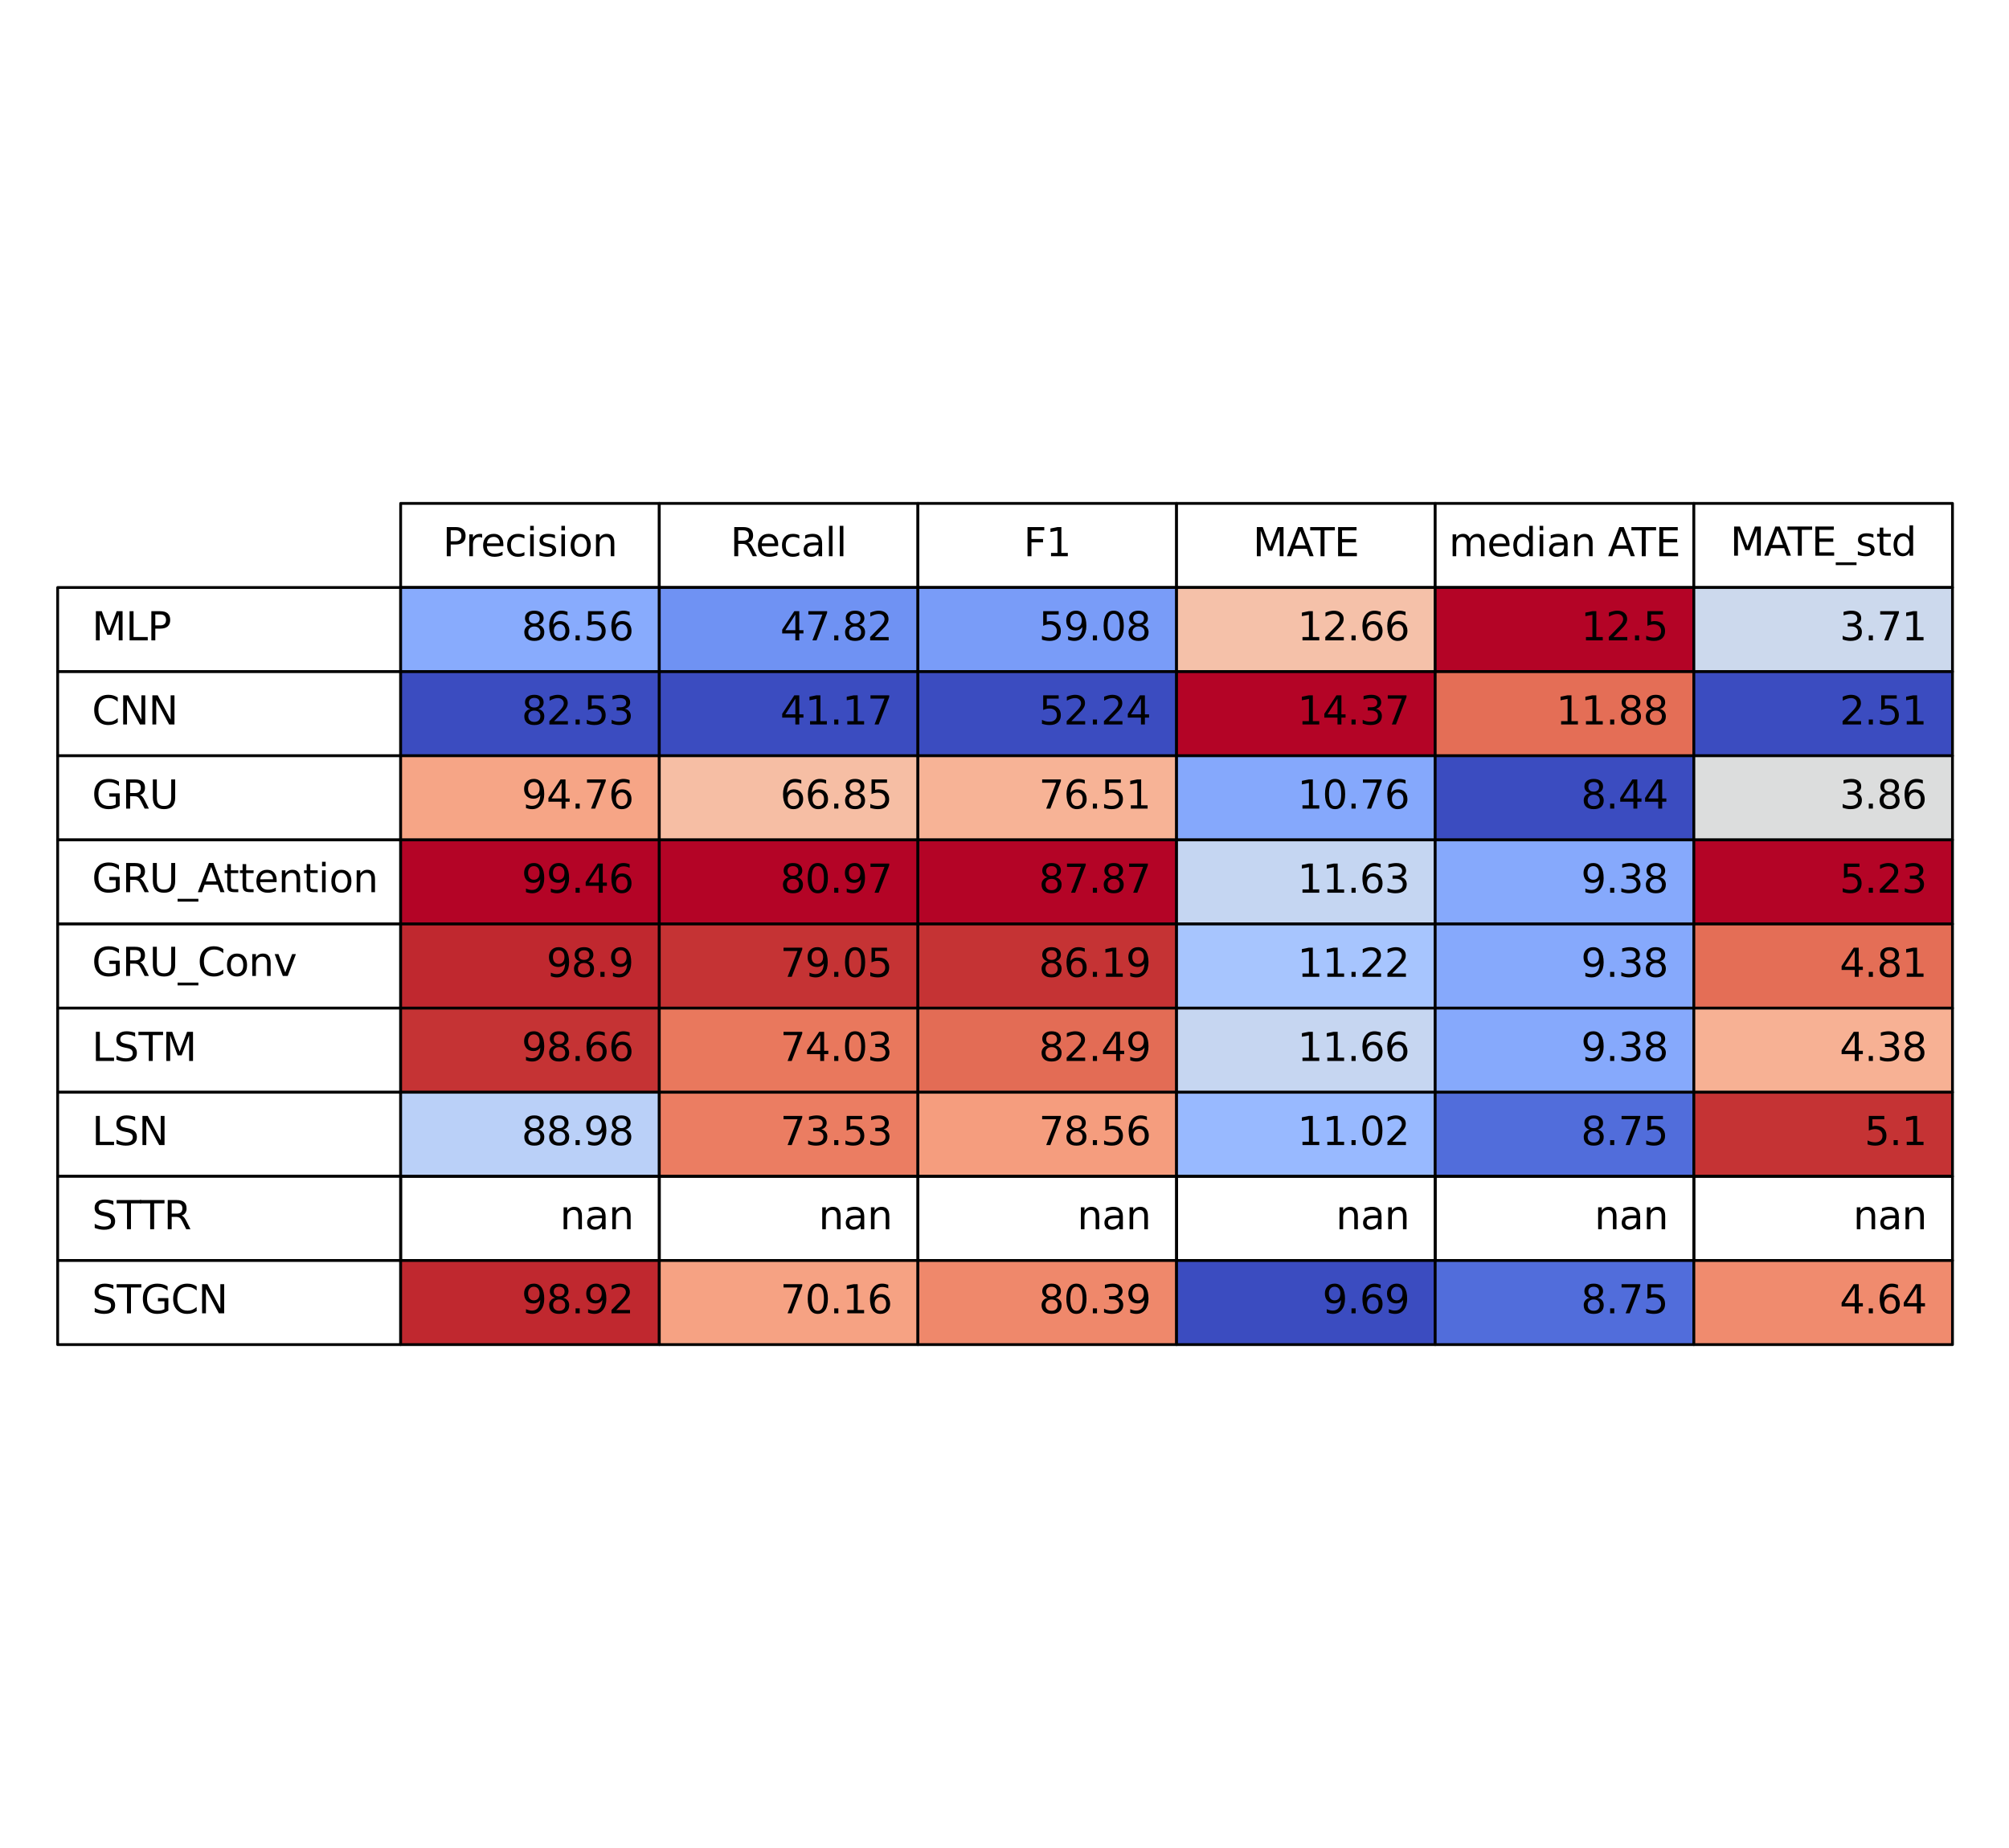 <?xml version="1.0" encoding="utf-8" standalone="no"?>
<!DOCTYPE svg PUBLIC "-//W3C//DTD SVG 1.1//EN"
  "http://www.w3.org/Graphics/SVG/1.1/DTD/svg11.dtd">
<svg xmlns:xlink="http://www.w3.org/1999/xlink" width="720pt" height="662.4pt" viewBox="0 0 720 662.4" xmlns="http://www.w3.org/2000/svg" version="1.1">
 <defs>
  <style type="text/css">*{stroke-linejoin: round; stroke-linecap: butt}</style>
 </defs>
 <g id="figure_1">
  <g id="patch_1">
   <path d="M 0 662.4 
L 720 662.4 
L 720 0 
L 0 0 
z
" style="fill: #ffffff"/>
  </g>
  <g id="axes_1">
   <g id="table_1">
    <g id="patch_2">
     <path d="M 143.59 210.59 
L 236.282 210.59 
L 236.282 180.438 
L 143.59 180.438 
z
" style="fill: #ffffff; stroke: #000000; stroke-linejoin: miter"/>
    </g>
    <g id="text_1">
     <!-- Precision -->
     <g transform="translate(158.706 199.377) scale(0.14 -0.14)">
      <defs>
       <path id="DejaVuSans-50" d="M 1259 4147 
L 1259 2394 
L 2053 2394 
Q 2494 2394 2734 2622 
Q 2975 2850 2975 3272 
Q 2975 3691 2734 3919 
Q 2494 4147 2053 4147 
L 1259 4147 
z
M 628 4666 
L 2053 4666 
Q 2838 4666 3239 4311 
Q 3641 3956 3641 3272 
Q 3641 2581 3239 2228 
Q 2838 1875 2053 1875 
L 1259 1875 
L 1259 0 
L 628 0 
L 628 4666 
z
" transform="scale(0.016)"/>
       <path id="DejaVuSans-72" d="M 2631 2963 
Q 2534 3019 2420 3045 
Q 2306 3072 2169 3072 
Q 1681 3072 1420 2755 
Q 1159 2438 1159 1844 
L 1159 0 
L 581 0 
L 581 3500 
L 1159 3500 
L 1159 2956 
Q 1341 3275 1631 3429 
Q 1922 3584 2338 3584 
Q 2397 3584 2469 3576 
Q 2541 3569 2628 3553 
L 2631 2963 
z
" transform="scale(0.016)"/>
       <path id="DejaVuSans-65" d="M 3597 1894 
L 3597 1613 
L 953 1613 
Q 991 1019 1311 708 
Q 1631 397 2203 397 
Q 2534 397 2845 478 
Q 3156 559 3463 722 
L 3463 178 
Q 3153 47 2828 -22 
Q 2503 -91 2169 -91 
Q 1331 -91 842 396 
Q 353 884 353 1716 
Q 353 2575 817 3079 
Q 1281 3584 2069 3584 
Q 2775 3584 3186 3129 
Q 3597 2675 3597 1894 
z
M 3022 2063 
Q 3016 2534 2758 2815 
Q 2500 3097 2075 3097 
Q 1594 3097 1305 2825 
Q 1016 2553 972 2059 
L 3022 2063 
z
" transform="scale(0.016)"/>
       <path id="DejaVuSans-63" d="M 3122 3366 
L 3122 2828 
Q 2878 2963 2633 3030 
Q 2388 3097 2138 3097 
Q 1578 3097 1268 2742 
Q 959 2388 959 1747 
Q 959 1106 1268 751 
Q 1578 397 2138 397 
Q 2388 397 2633 464 
Q 2878 531 3122 666 
L 3122 134 
Q 2881 22 2623 -34 
Q 2366 -91 2075 -91 
Q 1284 -91 818 406 
Q 353 903 353 1747 
Q 353 2603 823 3093 
Q 1294 3584 2113 3584 
Q 2378 3584 2631 3529 
Q 2884 3475 3122 3366 
z
" transform="scale(0.016)"/>
       <path id="DejaVuSans-69" d="M 603 3500 
L 1178 3500 
L 1178 0 
L 603 0 
L 603 3500 
z
M 603 4863 
L 1178 4863 
L 1178 4134 
L 603 4134 
L 603 4863 
z
" transform="scale(0.016)"/>
       <path id="DejaVuSans-73" d="M 2834 3397 
L 2834 2853 
Q 2591 2978 2328 3040 
Q 2066 3103 1784 3103 
Q 1356 3103 1142 2972 
Q 928 2841 928 2578 
Q 928 2378 1081 2264 
Q 1234 2150 1697 2047 
L 1894 2003 
Q 2506 1872 2764 1633 
Q 3022 1394 3022 966 
Q 3022 478 2636 193 
Q 2250 -91 1575 -91 
Q 1294 -91 989 -36 
Q 684 19 347 128 
L 347 722 
Q 666 556 975 473 
Q 1284 391 1588 391 
Q 1994 391 2212 530 
Q 2431 669 2431 922 
Q 2431 1156 2273 1281 
Q 2116 1406 1581 1522 
L 1381 1569 
Q 847 1681 609 1914 
Q 372 2147 372 2553 
Q 372 3047 722 3315 
Q 1072 3584 1716 3584 
Q 2034 3584 2315 3537 
Q 2597 3491 2834 3397 
z
" transform="scale(0.016)"/>
       <path id="DejaVuSans-6f" d="M 1959 3097 
Q 1497 3097 1228 2736 
Q 959 2375 959 1747 
Q 959 1119 1226 758 
Q 1494 397 1959 397 
Q 2419 397 2687 759 
Q 2956 1122 2956 1747 
Q 2956 2369 2687 2733 
Q 2419 3097 1959 3097 
z
M 1959 3584 
Q 2709 3584 3137 3096 
Q 3566 2609 3566 1747 
Q 3566 888 3137 398 
Q 2709 -91 1959 -91 
Q 1206 -91 779 398 
Q 353 888 353 1747 
Q 353 2609 779 3096 
Q 1206 3584 1959 3584 
z
" transform="scale(0.016)"/>
       <path id="DejaVuSans-6e" d="M 3513 2113 
L 3513 0 
L 2938 0 
L 2938 2094 
Q 2938 2591 2744 2837 
Q 2550 3084 2163 3084 
Q 1697 3084 1428 2787 
Q 1159 2491 1159 1978 
L 1159 0 
L 581 0 
L 581 3500 
L 1159 3500 
L 1159 2956 
Q 1366 3272 1645 3428 
Q 1925 3584 2291 3584 
Q 2894 3584 3203 3211 
Q 3513 2838 3513 2113 
z
" transform="scale(0.016)"/>
      </defs>
      <use xlink:href="#DejaVuSans-50"/>
      <use xlink:href="#DejaVuSans-72" transform="translate(58.553 0)"/>
      <use xlink:href="#DejaVuSans-65" transform="translate(97.416 0)"/>
      <use xlink:href="#DejaVuSans-63" transform="translate(158.939 0)"/>
      <use xlink:href="#DejaVuSans-69" transform="translate(213.92 0)"/>
      <use xlink:href="#DejaVuSans-73" transform="translate(241.703 0)"/>
      <use xlink:href="#DejaVuSans-69" transform="translate(293.803 0)"/>
      <use xlink:href="#DejaVuSans-6f" transform="translate(321.586 0)"/>
      <use xlink:href="#DejaVuSans-6e" transform="translate(382.768 0)"/>
     </g>
    </g>
    <g id="patch_3">
     <path d="M 236.282 210.59 
L 328.975 210.59 
L 328.975 180.438 
L 236.282 180.438 
z
" style="fill: #ffffff; stroke: #000000; stroke-linejoin: miter"/>
    </g>
    <g id="text_2">
     <!-- Recall -->
     <g transform="translate(261.745 199.377) scale(0.14 -0.14)">
      <defs>
       <path id="DejaVuSans-52" d="M 2841 2188 
Q 3044 2119 3236 1894 
Q 3428 1669 3622 1275 
L 4263 0 
L 3584 0 
L 2988 1197 
Q 2756 1666 2539 1819 
Q 2322 1972 1947 1972 
L 1259 1972 
L 1259 0 
L 628 0 
L 628 4666 
L 2053 4666 
Q 2853 4666 3247 4331 
Q 3641 3997 3641 3322 
Q 3641 2881 3436 2590 
Q 3231 2300 2841 2188 
z
M 1259 4147 
L 1259 2491 
L 2053 2491 
Q 2509 2491 2742 2702 
Q 2975 2913 2975 3322 
Q 2975 3731 2742 3939 
Q 2509 4147 2053 4147 
L 1259 4147 
z
" transform="scale(0.016)"/>
       <path id="DejaVuSans-61" d="M 2194 1759 
Q 1497 1759 1228 1600 
Q 959 1441 959 1056 
Q 959 750 1161 570 
Q 1363 391 1709 391 
Q 2188 391 2477 730 
Q 2766 1069 2766 1631 
L 2766 1759 
L 2194 1759 
z
M 3341 1997 
L 3341 0 
L 2766 0 
L 2766 531 
Q 2569 213 2275 61 
Q 1981 -91 1556 -91 
Q 1019 -91 701 211 
Q 384 513 384 1019 
Q 384 1609 779 1909 
Q 1175 2209 1959 2209 
L 2766 2209 
L 2766 2266 
Q 2766 2663 2505 2880 
Q 2244 3097 1772 3097 
Q 1472 3097 1187 3025 
Q 903 2953 641 2809 
L 641 3341 
Q 956 3463 1253 3523 
Q 1550 3584 1831 3584 
Q 2591 3584 2966 3190 
Q 3341 2797 3341 1997 
z
" transform="scale(0.016)"/>
       <path id="DejaVuSans-6c" d="M 603 4863 
L 1178 4863 
L 1178 0 
L 603 0 
L 603 4863 
z
" transform="scale(0.016)"/>
      </defs>
      <use xlink:href="#DejaVuSans-52"/>
      <use xlink:href="#DejaVuSans-65" transform="translate(64.982 0)"/>
      <use xlink:href="#DejaVuSans-63" transform="translate(126.506 0)"/>
      <use xlink:href="#DejaVuSans-61" transform="translate(181.486 0)"/>
      <use xlink:href="#DejaVuSans-6c" transform="translate(242.766 0)"/>
      <use xlink:href="#DejaVuSans-6c" transform="translate(270.549 0)"/>
     </g>
    </g>
    <g id="patch_4">
     <path d="M 328.975 210.59 
L 421.668 210.59 
L 421.668 180.438 
L 328.975 180.438 
z
" style="fill: #ffffff; stroke: #000000; stroke-linejoin: miter"/>
    </g>
    <g id="text_3">
     <!-- F1 -->
     <g transform="translate(366.842 199.377) scale(0.14 -0.14)">
      <defs>
       <path id="DejaVuSans-46" d="M 628 4666 
L 3309 4666 
L 3309 4134 
L 1259 4134 
L 1259 2759 
L 3109 2759 
L 3109 2228 
L 1259 2228 
L 1259 0 
L 628 0 
L 628 4666 
z
" transform="scale(0.016)"/>
       <path id="DejaVuSans-31" d="M 794 531 
L 1825 531 
L 1825 4091 
L 703 3866 
L 703 4441 
L 1819 4666 
L 2450 4666 
L 2450 531 
L 3481 531 
L 3481 0 
L 794 0 
L 794 531 
z
" transform="scale(0.016)"/>
      </defs>
      <use xlink:href="#DejaVuSans-46"/>
      <use xlink:href="#DejaVuSans-31" transform="translate(57.52 0)"/>
     </g>
    </g>
    <g id="patch_5">
     <path d="M 421.668 210.59 
L 514.361 210.59 
L 514.361 180.438 
L 421.668 180.438 
z
" style="fill: #ffffff; stroke: #000000; stroke-linejoin: miter"/>
    </g>
    <g id="text_4">
     <!-- MATE -->
     <g transform="translate(449.03 199.377) scale(0.14 -0.14)">
      <defs>
       <path id="DejaVuSans-4d" d="M 628 4666 
L 1569 4666 
L 2759 1491 
L 3956 4666 
L 4897 4666 
L 4897 0 
L 4281 0 
L 4281 4097 
L 3078 897 
L 2444 897 
L 1241 4097 
L 1241 0 
L 628 0 
L 628 4666 
z
" transform="scale(0.016)"/>
       <path id="DejaVuSans-41" d="M 2188 4044 
L 1331 1722 
L 3047 1722 
L 2188 4044 
z
M 1831 4666 
L 2547 4666 
L 4325 0 
L 3669 0 
L 3244 1197 
L 1141 1197 
L 716 0 
L 50 0 
L 1831 4666 
z
" transform="scale(0.016)"/>
       <path id="DejaVuSans-54" d="M -19 4666 
L 3928 4666 
L 3928 4134 
L 2272 4134 
L 2272 0 
L 1638 0 
L 1638 4134 
L -19 4134 
L -19 4666 
z
" transform="scale(0.016)"/>
       <path id="DejaVuSans-45" d="M 628 4666 
L 3578 4666 
L 3578 4134 
L 1259 4134 
L 1259 2753 
L 3481 2753 
L 3481 2222 
L 1259 2222 
L 1259 531 
L 3634 531 
L 3634 0 
L 628 0 
L 628 4666 
z
" transform="scale(0.016)"/>
      </defs>
      <use xlink:href="#DejaVuSans-4d"/>
      <use xlink:href="#DejaVuSans-41" transform="translate(86.279 0)"/>
      <use xlink:href="#DejaVuSans-54" transform="translate(146.938 0)"/>
      <use xlink:href="#DejaVuSans-45" transform="translate(208.021 0)"/>
     </g>
    </g>
    <g id="patch_6">
     <path d="M 514.361 210.59 
L 607.054 210.59 
L 607.054 180.438 
L 514.361 180.438 
z
" style="fill: #ffffff; stroke: #000000; stroke-linejoin: miter"/>
    </g>
    <g id="text_5">
     <!-- median ATE -->
     <g transform="translate(519.298 199.377) scale(0.14 -0.14)">
      <defs>
       <path id="DejaVuSans-6d" d="M 3328 2828 
Q 3544 3216 3844 3400 
Q 4144 3584 4550 3584 
Q 5097 3584 5394 3201 
Q 5691 2819 5691 2113 
L 5691 0 
L 5113 0 
L 5113 2094 
Q 5113 2597 4934 2840 
Q 4756 3084 4391 3084 
Q 3944 3084 3684 2787 
Q 3425 2491 3425 1978 
L 3425 0 
L 2847 0 
L 2847 2094 
Q 2847 2600 2669 2842 
Q 2491 3084 2119 3084 
Q 1678 3084 1418 2786 
Q 1159 2488 1159 1978 
L 1159 0 
L 581 0 
L 581 3500 
L 1159 3500 
L 1159 2956 
Q 1356 3278 1631 3431 
Q 1906 3584 2284 3584 
Q 2666 3584 2933 3390 
Q 3200 3197 3328 2828 
z
" transform="scale(0.016)"/>
       <path id="DejaVuSans-64" d="M 2906 2969 
L 2906 4863 
L 3481 4863 
L 3481 0 
L 2906 0 
L 2906 525 
Q 2725 213 2448 61 
Q 2172 -91 1784 -91 
Q 1150 -91 751 415 
Q 353 922 353 1747 
Q 353 2572 751 3078 
Q 1150 3584 1784 3584 
Q 2172 3584 2448 3432 
Q 2725 3281 2906 2969 
z
M 947 1747 
Q 947 1113 1208 752 
Q 1469 391 1925 391 
Q 2381 391 2643 752 
Q 2906 1113 2906 1747 
Q 2906 2381 2643 2742 
Q 2381 3103 1925 3103 
Q 1469 3103 1208 2742 
Q 947 2381 947 1747 
z
" transform="scale(0.016)"/>
       <path id="DejaVuSans-20" transform="scale(0.016)"/>
      </defs>
      <use xlink:href="#DejaVuSans-6d"/>
      <use xlink:href="#DejaVuSans-65" transform="translate(97.412 0)"/>
      <use xlink:href="#DejaVuSans-64" transform="translate(158.936 0)"/>
      <use xlink:href="#DejaVuSans-69" transform="translate(222.412 0)"/>
      <use xlink:href="#DejaVuSans-61" transform="translate(250.195 0)"/>
      <use xlink:href="#DejaVuSans-6e" transform="translate(311.475 0)"/>
      <use xlink:href="#DejaVuSans-20" transform="translate(374.854 0)"/>
      <use xlink:href="#DejaVuSans-41" transform="translate(406.641 0)"/>
      <use xlink:href="#DejaVuSans-54" transform="translate(467.299 0)"/>
      <use xlink:href="#DejaVuSans-45" transform="translate(528.383 0)"/>
     </g>
    </g>
    <g id="patch_7">
     <path d="M 607.054 210.59 
L 699.746 210.59 
L 699.746 180.438 
L 607.054 180.438 
z
" style="fill: #ffffff; stroke: #000000; stroke-linejoin: miter"/>
    </g>
    <g id="text_6">
     <!-- MATE_std -->
     <g transform="translate(620.081 199.182) scale(0.14 -0.14)">
      <defs>
       <path id="DejaVuSans-5f" d="M 3263 -1063 
L 3263 -1509 
L -63 -1509 
L -63 -1063 
L 3263 -1063 
z
" transform="scale(0.016)"/>
       <path id="DejaVuSans-74" d="M 1172 4494 
L 1172 3500 
L 2356 3500 
L 2356 3053 
L 1172 3053 
L 1172 1153 
Q 1172 725 1289 603 
Q 1406 481 1766 481 
L 2356 481 
L 2356 0 
L 1766 0 
Q 1100 0 847 248 
Q 594 497 594 1153 
L 594 3053 
L 172 3053 
L 172 3500 
L 594 3500 
L 594 4494 
L 1172 4494 
z
" transform="scale(0.016)"/>
      </defs>
      <use xlink:href="#DejaVuSans-4d"/>
      <use xlink:href="#DejaVuSans-41" transform="translate(86.279 0)"/>
      <use xlink:href="#DejaVuSans-54" transform="translate(146.938 0)"/>
      <use xlink:href="#DejaVuSans-45" transform="translate(208.021 0)"/>
      <use xlink:href="#DejaVuSans-5f" transform="translate(271.205 0)"/>
      <use xlink:href="#DejaVuSans-73" transform="translate(321.205 0)"/>
      <use xlink:href="#DejaVuSans-74" transform="translate(373.305 0)"/>
      <use xlink:href="#DejaVuSans-64" transform="translate(412.514 0)"/>
     </g>
    </g>
    <g id="patch_8">
     <path d="M 20.669 240.743 
L 143.59 240.743 
L 143.59 210.59 
L 20.669 210.59 
z
" style="fill: #ffffff; stroke: #000000; stroke-linejoin: miter"/>
    </g>
    <g id="text_7">
     <!-- MLP -->
     <g transform="translate(32.961 229.53) scale(0.14 -0.14)">
      <defs>
       <path id="DejaVuSans-4c" d="M 628 4666 
L 1259 4666 
L 1259 531 
L 3531 531 
L 3531 0 
L 628 0 
L 628 4666 
z
" transform="scale(0.016)"/>
      </defs>
      <use xlink:href="#DejaVuSans-4d"/>
      <use xlink:href="#DejaVuSans-4c" transform="translate(86.279 0)"/>
      <use xlink:href="#DejaVuSans-50" transform="translate(141.992 0)"/>
     </g>
    </g>
    <g id="patch_9">
     <path d="M 143.59 240.743 
L 236.282 240.743 
L 236.282 210.59 
L 143.59 210.59 
z
" style="fill: #88abfd; stroke: #000000; stroke-linejoin: miter"/>
    </g>
    <g id="text_8">
     <!-- 86.56 -->
     <g transform="translate(186.934 229.53) scale(0.14 -0.14)">
      <defs>
       <path id="DejaVuSans-38" d="M 2034 2216 
Q 1584 2216 1326 1975 
Q 1069 1734 1069 1313 
Q 1069 891 1326 650 
Q 1584 409 2034 409 
Q 2484 409 2743 651 
Q 3003 894 3003 1313 
Q 3003 1734 2745 1975 
Q 2488 2216 2034 2216 
z
M 1403 2484 
Q 997 2584 770 2862 
Q 544 3141 544 3541 
Q 544 4100 942 4425 
Q 1341 4750 2034 4750 
Q 2731 4750 3128 4425 
Q 3525 4100 3525 3541 
Q 3525 3141 3298 2862 
Q 3072 2584 2669 2484 
Q 3125 2378 3379 2068 
Q 3634 1759 3634 1313 
Q 3634 634 3220 271 
Q 2806 -91 2034 -91 
Q 1263 -91 848 271 
Q 434 634 434 1313 
Q 434 1759 690 2068 
Q 947 2378 1403 2484 
z
M 1172 3481 
Q 1172 3119 1398 2916 
Q 1625 2713 2034 2713 
Q 2441 2713 2670 2916 
Q 2900 3119 2900 3481 
Q 2900 3844 2670 4047 
Q 2441 4250 2034 4250 
Q 1625 4250 1398 4047 
Q 1172 3844 1172 3481 
z
" transform="scale(0.016)"/>
       <path id="DejaVuSans-36" d="M 2113 2584 
Q 1688 2584 1439 2293 
Q 1191 2003 1191 1497 
Q 1191 994 1439 701 
Q 1688 409 2113 409 
Q 2538 409 2786 701 
Q 3034 994 3034 1497 
Q 3034 2003 2786 2293 
Q 2538 2584 2113 2584 
z
M 3366 4563 
L 3366 3988 
Q 3128 4100 2886 4159 
Q 2644 4219 2406 4219 
Q 1781 4219 1451 3797 
Q 1122 3375 1075 2522 
Q 1259 2794 1537 2939 
Q 1816 3084 2150 3084 
Q 2853 3084 3261 2657 
Q 3669 2231 3669 1497 
Q 3669 778 3244 343 
Q 2819 -91 2113 -91 
Q 1303 -91 875 529 
Q 447 1150 447 2328 
Q 447 3434 972 4092 
Q 1497 4750 2381 4750 
Q 2619 4750 2861 4703 
Q 3103 4656 3366 4563 
z
" transform="scale(0.016)"/>
       <path id="DejaVuSans-2e" d="M 684 794 
L 1344 794 
L 1344 0 
L 684 0 
L 684 794 
z
" transform="scale(0.016)"/>
       <path id="DejaVuSans-35" d="M 691 4666 
L 3169 4666 
L 3169 4134 
L 1269 4134 
L 1269 2991 
Q 1406 3038 1543 3061 
Q 1681 3084 1819 3084 
Q 2600 3084 3056 2656 
Q 3513 2228 3513 1497 
Q 3513 744 3044 326 
Q 2575 -91 1722 -91 
Q 1428 -91 1123 -41 
Q 819 9 494 109 
L 494 744 
Q 775 591 1075 516 
Q 1375 441 1709 441 
Q 2250 441 2565 725 
Q 2881 1009 2881 1497 
Q 2881 1984 2565 2268 
Q 2250 2553 1709 2553 
Q 1456 2553 1204 2497 
Q 953 2441 691 2322 
L 691 4666 
z
" transform="scale(0.016)"/>
      </defs>
      <use xlink:href="#DejaVuSans-38"/>
      <use xlink:href="#DejaVuSans-36" transform="translate(63.623 0)"/>
      <use xlink:href="#DejaVuSans-2e" transform="translate(127.246 0)"/>
      <use xlink:href="#DejaVuSans-35" transform="translate(159.033 0)"/>
      <use xlink:href="#DejaVuSans-36" transform="translate(222.656 0)"/>
     </g>
    </g>
    <g id="patch_10">
     <path d="M 236.282 240.743 
L 328.975 240.743 
L 328.975 210.59 
L 236.282 210.59 
z
" style="fill: #6f92f3; stroke: #000000; stroke-linejoin: miter"/>
    </g>
    <g id="text_9">
     <!-- 47.82 -->
     <g transform="translate(279.627 229.53) scale(0.14 -0.14)">
      <defs>
       <path id="DejaVuSans-34" d="M 2419 4116 
L 825 1625 
L 2419 1625 
L 2419 4116 
z
M 2253 4666 
L 3047 4666 
L 3047 1625 
L 3713 1625 
L 3713 1100 
L 3047 1100 
L 3047 0 
L 2419 0 
L 2419 1100 
L 313 1100 
L 313 1709 
L 2253 4666 
z
" transform="scale(0.016)"/>
       <path id="DejaVuSans-37" d="M 525 4666 
L 3525 4666 
L 3525 4397 
L 1831 0 
L 1172 0 
L 2766 4134 
L 525 4134 
L 525 4666 
z
" transform="scale(0.016)"/>
       <path id="DejaVuSans-32" d="M 1228 531 
L 3431 531 
L 3431 0 
L 469 0 
L 469 531 
Q 828 903 1448 1529 
Q 2069 2156 2228 2338 
Q 2531 2678 2651 2914 
Q 2772 3150 2772 3378 
Q 2772 3750 2511 3984 
Q 2250 4219 1831 4219 
Q 1534 4219 1204 4116 
Q 875 4013 500 3803 
L 500 4441 
Q 881 4594 1212 4672 
Q 1544 4750 1819 4750 
Q 2544 4750 2975 4387 
Q 3406 4025 3406 3419 
Q 3406 3131 3298 2873 
Q 3191 2616 2906 2266 
Q 2828 2175 2409 1742 
Q 1991 1309 1228 531 
z
" transform="scale(0.016)"/>
      </defs>
      <use xlink:href="#DejaVuSans-34"/>
      <use xlink:href="#DejaVuSans-37" transform="translate(63.623 0)"/>
      <use xlink:href="#DejaVuSans-2e" transform="translate(127.246 0)"/>
      <use xlink:href="#DejaVuSans-38" transform="translate(159.033 0)"/>
      <use xlink:href="#DejaVuSans-32" transform="translate(222.656 0)"/>
     </g>
    </g>
    <g id="patch_11">
     <path d="M 328.975 240.743 
L 421.668 240.743 
L 421.668 210.59 
L 328.975 210.59 
z
" style="fill: #799cf8; stroke: #000000; stroke-linejoin: miter"/>
    </g>
    <g id="text_10">
     <!-- 59.08 -->
     <g transform="translate(372.319 229.53) scale(0.14 -0.14)">
      <defs>
       <path id="DejaVuSans-39" d="M 703 97 
L 703 672 
Q 941 559 1184 500 
Q 1428 441 1663 441 
Q 2288 441 2617 861 
Q 2947 1281 2994 2138 
Q 2813 1869 2534 1725 
Q 2256 1581 1919 1581 
Q 1219 1581 811 2004 
Q 403 2428 403 3163 
Q 403 3881 828 4315 
Q 1253 4750 1959 4750 
Q 2769 4750 3195 4129 
Q 3622 3509 3622 2328 
Q 3622 1225 3098 567 
Q 2575 -91 1691 -91 
Q 1453 -91 1209 -44 
Q 966 3 703 97 
z
M 1959 2075 
Q 2384 2075 2632 2365 
Q 2881 2656 2881 3163 
Q 2881 3666 2632 3958 
Q 2384 4250 1959 4250 
Q 1534 4250 1286 3958 
Q 1038 3666 1038 3163 
Q 1038 2656 1286 2365 
Q 1534 2075 1959 2075 
z
" transform="scale(0.016)"/>
       <path id="DejaVuSans-30" d="M 2034 4250 
Q 1547 4250 1301 3770 
Q 1056 3291 1056 2328 
Q 1056 1369 1301 889 
Q 1547 409 2034 409 
Q 2525 409 2770 889 
Q 3016 1369 3016 2328 
Q 3016 3291 2770 3770 
Q 2525 4250 2034 4250 
z
M 2034 4750 
Q 2819 4750 3233 4129 
Q 3647 3509 3647 2328 
Q 3647 1150 3233 529 
Q 2819 -91 2034 -91 
Q 1250 -91 836 529 
Q 422 1150 422 2328 
Q 422 3509 836 4129 
Q 1250 4750 2034 4750 
z
" transform="scale(0.016)"/>
      </defs>
      <use xlink:href="#DejaVuSans-35"/>
      <use xlink:href="#DejaVuSans-39" transform="translate(63.623 0)"/>
      <use xlink:href="#DejaVuSans-2e" transform="translate(127.246 0)"/>
      <use xlink:href="#DejaVuSans-30" transform="translate(159.033 0)"/>
      <use xlink:href="#DejaVuSans-38" transform="translate(222.656 0)"/>
     </g>
    </g>
    <g id="patch_12">
     <path d="M 421.668 240.743 
L 514.361 240.743 
L 514.361 210.59 
L 421.668 210.59 
z
" style="fill: #f5c1a9; stroke: #000000; stroke-linejoin: miter"/>
    </g>
    <g id="text_11">
     <!-- 12.66 -->
     <g transform="translate(465.012 229.53) scale(0.14 -0.14)">
      <use xlink:href="#DejaVuSans-31"/>
      <use xlink:href="#DejaVuSans-32" transform="translate(63.623 0)"/>
      <use xlink:href="#DejaVuSans-2e" transform="translate(127.246 0)"/>
      <use xlink:href="#DejaVuSans-36" transform="translate(159.033 0)"/>
      <use xlink:href="#DejaVuSans-36" transform="translate(222.656 0)"/>
     </g>
    </g>
    <g id="patch_13">
     <path d="M 514.361 240.743 
L 607.054 240.743 
L 607.054 210.59 
L 514.361 210.59 
z
" style="fill: #b40426; stroke: #000000; stroke-linejoin: miter"/>
    </g>
    <g id="text_12">
     <!-- 12.5 -->
     <g transform="translate(566.612 229.53) scale(0.14 -0.14)">
      <use xlink:href="#DejaVuSans-31"/>
      <use xlink:href="#DejaVuSans-32" transform="translate(63.623 0)"/>
      <use xlink:href="#DejaVuSans-2e" transform="translate(127.246 0)"/>
      <use xlink:href="#DejaVuSans-35" transform="translate(159.033 0)"/>
     </g>
    </g>
    <g id="patch_14">
     <path d="M 607.054 240.743 
L 699.746 240.743 
L 699.746 210.59 
L 607.054 210.59 
z
" style="fill: #ccd9ed; stroke: #000000; stroke-linejoin: miter"/>
    </g>
    <g id="text_13">
     <!-- 3.71 -->
     <g transform="translate(659.305 229.53) scale(0.14 -0.14)">
      <defs>
       <path id="DejaVuSans-33" d="M 2597 2516 
Q 3050 2419 3304 2112 
Q 3559 1806 3559 1356 
Q 3559 666 3084 287 
Q 2609 -91 1734 -91 
Q 1441 -91 1130 -33 
Q 819 25 488 141 
L 488 750 
Q 750 597 1062 519 
Q 1375 441 1716 441 
Q 2309 441 2620 675 
Q 2931 909 2931 1356 
Q 2931 1769 2642 2001 
Q 2353 2234 1838 2234 
L 1294 2234 
L 1294 2753 
L 1863 2753 
Q 2328 2753 2575 2939 
Q 2822 3125 2822 3475 
Q 2822 3834 2567 4026 
Q 2313 4219 1838 4219 
Q 1578 4219 1281 4162 
Q 984 4106 628 3988 
L 628 4550 
Q 988 4650 1302 4700 
Q 1616 4750 1894 4750 
Q 2613 4750 3031 4423 
Q 3450 4097 3450 3541 
Q 3450 3153 3228 2886 
Q 3006 2619 2597 2516 
z
" transform="scale(0.016)"/>
      </defs>
      <use xlink:href="#DejaVuSans-33"/>
      <use xlink:href="#DejaVuSans-2e" transform="translate(63.623 0)"/>
      <use xlink:href="#DejaVuSans-37" transform="translate(95.41 0)"/>
      <use xlink:href="#DejaVuSans-31" transform="translate(159.033 0)"/>
     </g>
    </g>
    <g id="patch_15">
     <path d="M 20.669 270.895 
L 143.59 270.895 
L 143.59 240.743 
L 20.669 240.743 
z
" style="fill: #ffffff; stroke: #000000; stroke-linejoin: miter"/>
    </g>
    <g id="text_14">
     <!-- CNN -->
     <g transform="translate(32.961 259.682) scale(0.14 -0.14)">
      <defs>
       <path id="DejaVuSans-43" d="M 4122 4306 
L 4122 3641 
Q 3803 3938 3442 4084 
Q 3081 4231 2675 4231 
Q 1875 4231 1450 3742 
Q 1025 3253 1025 2328 
Q 1025 1406 1450 917 
Q 1875 428 2675 428 
Q 3081 428 3442 575 
Q 3803 722 4122 1019 
L 4122 359 
Q 3791 134 3420 21 
Q 3050 -91 2638 -91 
Q 1578 -91 968 557 
Q 359 1206 359 2328 
Q 359 3453 968 4101 
Q 1578 4750 2638 4750 
Q 3056 4750 3426 4639 
Q 3797 4528 4122 4306 
z
" transform="scale(0.016)"/>
       <path id="DejaVuSans-4e" d="M 628 4666 
L 1478 4666 
L 3547 763 
L 3547 4666 
L 4159 4666 
L 4159 0 
L 3309 0 
L 1241 3903 
L 1241 0 
L 628 0 
L 628 4666 
z
" transform="scale(0.016)"/>
      </defs>
      <use xlink:href="#DejaVuSans-43"/>
      <use xlink:href="#DejaVuSans-4e" transform="translate(69.824 0)"/>
      <use xlink:href="#DejaVuSans-4e" transform="translate(144.629 0)"/>
     </g>
    </g>
    <g id="patch_16">
     <path d="M 143.59 270.895 
L 236.282 270.895 
L 236.282 240.743 
L 143.59 240.743 
z
" style="fill: #3b4cc0; stroke: #000000; stroke-linejoin: miter"/>
    </g>
    <g id="text_15">
     <!-- 82.53 -->
     <g transform="translate(186.934 259.682) scale(0.14 -0.14)">
      <use xlink:href="#DejaVuSans-38"/>
      <use xlink:href="#DejaVuSans-32" transform="translate(63.623 0)"/>
      <use xlink:href="#DejaVuSans-2e" transform="translate(127.246 0)"/>
      <use xlink:href="#DejaVuSans-35" transform="translate(159.033 0)"/>
      <use xlink:href="#DejaVuSans-33" transform="translate(222.656 0)"/>
     </g>
    </g>
    <g id="patch_17">
     <path d="M 236.282 270.895 
L 328.975 270.895 
L 328.975 240.743 
L 236.282 240.743 
z
" style="fill: #3b4cc0; stroke: #000000; stroke-linejoin: miter"/>
    </g>
    <g id="text_16">
     <!-- 41.17 -->
     <g transform="translate(279.627 259.682) scale(0.14 -0.14)">
      <use xlink:href="#DejaVuSans-34"/>
      <use xlink:href="#DejaVuSans-31" transform="translate(63.623 0)"/>
      <use xlink:href="#DejaVuSans-2e" transform="translate(127.246 0)"/>
      <use xlink:href="#DejaVuSans-31" transform="translate(159.033 0)"/>
      <use xlink:href="#DejaVuSans-37" transform="translate(222.656 0)"/>
     </g>
    </g>
    <g id="patch_18">
     <path d="M 328.975 270.895 
L 421.668 270.895 
L 421.668 240.743 
L 328.975 240.743 
z
" style="fill: #3b4cc0; stroke: #000000; stroke-linejoin: miter"/>
    </g>
    <g id="text_17">
     <!-- 52.24 -->
     <g transform="translate(372.319 259.682) scale(0.14 -0.14)">
      <use xlink:href="#DejaVuSans-35"/>
      <use xlink:href="#DejaVuSans-32" transform="translate(63.623 0)"/>
      <use xlink:href="#DejaVuSans-2e" transform="translate(127.246 0)"/>
      <use xlink:href="#DejaVuSans-32" transform="translate(159.033 0)"/>
      <use xlink:href="#DejaVuSans-34" transform="translate(222.656 0)"/>
     </g>
    </g>
    <g id="patch_19">
     <path d="M 421.668 270.895 
L 514.361 270.895 
L 514.361 240.743 
L 421.668 240.743 
z
" style="fill: #b40426; stroke: #000000; stroke-linejoin: miter"/>
    </g>
    <g id="text_18">
     <!-- 14.37 -->
     <g transform="translate(465.012 259.682) scale(0.14 -0.14)">
      <use xlink:href="#DejaVuSans-31"/>
      <use xlink:href="#DejaVuSans-34" transform="translate(63.623 0)"/>
      <use xlink:href="#DejaVuSans-2e" transform="translate(127.246 0)"/>
      <use xlink:href="#DejaVuSans-33" transform="translate(159.033 0)"/>
      <use xlink:href="#DejaVuSans-37" transform="translate(222.656 0)"/>
     </g>
    </g>
    <g id="patch_20">
     <path d="M 514.361 270.895 
L 607.054 270.895 
L 607.054 240.743 
L 514.361 240.743 
z
" style="fill: #e46e56; stroke: #000000; stroke-linejoin: miter"/>
    </g>
    <g id="text_19">
     <!-- 11.88 -->
     <g transform="translate(557.705 259.682) scale(0.14 -0.14)">
      <use xlink:href="#DejaVuSans-31"/>
      <use xlink:href="#DejaVuSans-31" transform="translate(63.623 0)"/>
      <use xlink:href="#DejaVuSans-2e" transform="translate(127.246 0)"/>
      <use xlink:href="#DejaVuSans-38" transform="translate(159.033 0)"/>
      <use xlink:href="#DejaVuSans-38" transform="translate(222.656 0)"/>
     </g>
    </g>
    <g id="patch_21">
     <path d="M 607.054 270.895 
L 699.746 270.895 
L 699.746 240.743 
L 607.054 240.743 
z
" style="fill: #3b4cc0; stroke: #000000; stroke-linejoin: miter"/>
    </g>
    <g id="text_20">
     <!-- 2.51 -->
     <g transform="translate(659.305 259.682) scale(0.14 -0.14)">
      <use xlink:href="#DejaVuSans-32"/>
      <use xlink:href="#DejaVuSans-2e" transform="translate(63.623 0)"/>
      <use xlink:href="#DejaVuSans-35" transform="translate(95.41 0)"/>
      <use xlink:href="#DejaVuSans-31" transform="translate(159.033 0)"/>
     </g>
    </g>
    <g id="patch_22">
     <path d="M 20.669 301.048 
L 143.59 301.048 
L 143.59 270.895 
L 20.669 270.895 
z
" style="fill: #ffffff; stroke: #000000; stroke-linejoin: miter"/>
    </g>
    <g id="text_21">
     <!-- GRU -->
     <g transform="translate(32.961 289.834) scale(0.14 -0.14)">
      <defs>
       <path id="DejaVuSans-47" d="M 3809 666 
L 3809 1919 
L 2778 1919 
L 2778 2438 
L 4434 2438 
L 4434 434 
Q 4069 175 3628 42 
Q 3188 -91 2688 -91 
Q 1594 -91 976 548 
Q 359 1188 359 2328 
Q 359 3472 976 4111 
Q 1594 4750 2688 4750 
Q 3144 4750 3555 4637 
Q 3966 4525 4313 4306 
L 4313 3634 
Q 3963 3931 3569 4081 
Q 3175 4231 2741 4231 
Q 1884 4231 1454 3753 
Q 1025 3275 1025 2328 
Q 1025 1384 1454 906 
Q 1884 428 2741 428 
Q 3075 428 3337 486 
Q 3600 544 3809 666 
z
" transform="scale(0.016)"/>
       <path id="DejaVuSans-55" d="M 556 4666 
L 1191 4666 
L 1191 1831 
Q 1191 1081 1462 751 
Q 1734 422 2344 422 
Q 2950 422 3222 751 
Q 3494 1081 3494 1831 
L 3494 4666 
L 4128 4666 
L 4128 1753 
Q 4128 841 3676 375 
Q 3225 -91 2344 -91 
Q 1459 -91 1007 375 
Q 556 841 556 1753 
L 556 4666 
z
" transform="scale(0.016)"/>
      </defs>
      <use xlink:href="#DejaVuSans-47"/>
      <use xlink:href="#DejaVuSans-52" transform="translate(77.49 0)"/>
      <use xlink:href="#DejaVuSans-55" transform="translate(146.973 0)"/>
     </g>
    </g>
    <g id="patch_23">
     <path d="M 143.59 301.048 
L 236.282 301.048 
L 236.282 270.895 
L 143.59 270.895 
z
" style="fill: #f6a586; stroke: #000000; stroke-linejoin: miter"/>
    </g>
    <g id="text_22">
     <!-- 94.76 -->
     <g transform="translate(186.934 289.834) scale(0.14 -0.14)">
      <use xlink:href="#DejaVuSans-39"/>
      <use xlink:href="#DejaVuSans-34" transform="translate(63.623 0)"/>
      <use xlink:href="#DejaVuSans-2e" transform="translate(127.246 0)"/>
      <use xlink:href="#DejaVuSans-37" transform="translate(159.033 0)"/>
      <use xlink:href="#DejaVuSans-36" transform="translate(222.656 0)"/>
     </g>
    </g>
    <g id="patch_24">
     <path d="M 236.282 301.048 
L 328.975 301.048 
L 328.975 270.895 
L 236.282 270.895 
z
" style="fill: #f6bea4; stroke: #000000; stroke-linejoin: miter"/>
    </g>
    <g id="text_23">
     <!-- 66.85 -->
     <g transform="translate(279.627 289.834) scale(0.14 -0.14)">
      <use xlink:href="#DejaVuSans-36"/>
      <use xlink:href="#DejaVuSans-36" transform="translate(63.623 0)"/>
      <use xlink:href="#DejaVuSans-2e" transform="translate(127.246 0)"/>
      <use xlink:href="#DejaVuSans-38" transform="translate(159.033 0)"/>
      <use xlink:href="#DejaVuSans-35" transform="translate(222.656 0)"/>
     </g>
    </g>
    <g id="patch_25">
     <path d="M 328.975 301.048 
L 421.668 301.048 
L 421.668 270.895 
L 328.975 270.895 
z
" style="fill: #f7b396; stroke: #000000; stroke-linejoin: miter"/>
    </g>
    <g id="text_24">
     <!-- 76.51 -->
     <g transform="translate(372.319 289.834) scale(0.14 -0.14)">
      <use xlink:href="#DejaVuSans-37"/>
      <use xlink:href="#DejaVuSans-36" transform="translate(63.623 0)"/>
      <use xlink:href="#DejaVuSans-2e" transform="translate(127.246 0)"/>
      <use xlink:href="#DejaVuSans-35" transform="translate(159.033 0)"/>
      <use xlink:href="#DejaVuSans-31" transform="translate(222.656 0)"/>
     </g>
    </g>
    <g id="patch_26">
     <path d="M 421.668 301.048 
L 514.361 301.048 
L 514.361 270.895 
L 421.668 270.895 
z
" style="fill: #85a8fc; stroke: #000000; stroke-linejoin: miter"/>
    </g>
    <g id="text_25">
     <!-- 10.76 -->
     <g transform="translate(465.012 289.834) scale(0.14 -0.14)">
      <use xlink:href="#DejaVuSans-31"/>
      <use xlink:href="#DejaVuSans-30" transform="translate(63.623 0)"/>
      <use xlink:href="#DejaVuSans-2e" transform="translate(127.246 0)"/>
      <use xlink:href="#DejaVuSans-37" transform="translate(159.033 0)"/>
      <use xlink:href="#DejaVuSans-36" transform="translate(222.656 0)"/>
     </g>
    </g>
    <g id="patch_27">
     <path d="M 514.361 301.048 
L 607.054 301.048 
L 607.054 270.895 
L 514.361 270.895 
z
" style="fill: #3b4cc0; stroke: #000000; stroke-linejoin: miter"/>
    </g>
    <g id="text_26">
     <!-- 8.44 -->
     <g transform="translate(566.612 289.834) scale(0.14 -0.14)">
      <use xlink:href="#DejaVuSans-38"/>
      <use xlink:href="#DejaVuSans-2e" transform="translate(63.623 0)"/>
      <use xlink:href="#DejaVuSans-34" transform="translate(95.41 0)"/>
      <use xlink:href="#DejaVuSans-34" transform="translate(159.033 0)"/>
     </g>
    </g>
    <g id="patch_28">
     <path d="M 607.054 301.048 
L 699.746 301.048 
L 699.746 270.895 
L 607.054 270.895 
z
" style="fill: #dcdddd; stroke: #000000; stroke-linejoin: miter"/>
    </g>
    <g id="text_27">
     <!-- 3.86 -->
     <g transform="translate(659.305 289.834) scale(0.14 -0.14)">
      <use xlink:href="#DejaVuSans-33"/>
      <use xlink:href="#DejaVuSans-2e" transform="translate(63.623 0)"/>
      <use xlink:href="#DejaVuSans-38" transform="translate(95.41 0)"/>
      <use xlink:href="#DejaVuSans-36" transform="translate(159.033 0)"/>
     </g>
    </g>
    <g id="patch_29">
     <path d="M 20.669 331.2 
L 143.59 331.2 
L 143.59 301.048 
L 20.669 301.048 
z
" style="fill: #ffffff; stroke: #000000; stroke-linejoin: miter"/>
    </g>
    <g id="text_28">
     <!-- GRU_Attention -->
     <g transform="translate(32.961 319.792) scale(0.14 -0.14)">
      <use xlink:href="#DejaVuSans-47"/>
      <use xlink:href="#DejaVuSans-52" transform="translate(77.49 0)"/>
      <use xlink:href="#DejaVuSans-55" transform="translate(146.973 0)"/>
      <use xlink:href="#DejaVuSans-5f" transform="translate(220.166 0)"/>
      <use xlink:href="#DejaVuSans-41" transform="translate(270.166 0)"/>
      <use xlink:href="#DejaVuSans-74" transform="translate(336.824 0)"/>
      <use xlink:href="#DejaVuSans-74" transform="translate(376.033 0)"/>
      <use xlink:href="#DejaVuSans-65" transform="translate(415.242 0)"/>
      <use xlink:href="#DejaVuSans-6e" transform="translate(476.766 0)"/>
      <use xlink:href="#DejaVuSans-74" transform="translate(540.145 0)"/>
      <use xlink:href="#DejaVuSans-69" transform="translate(579.354 0)"/>
      <use xlink:href="#DejaVuSans-6f" transform="translate(607.137 0)"/>
      <use xlink:href="#DejaVuSans-6e" transform="translate(668.318 0)"/>
     </g>
    </g>
    <g id="patch_30">
     <path d="M 143.59 331.2 
L 236.282 331.2 
L 236.282 301.048 
L 143.59 301.048 
z
" style="fill: #b40426; stroke: #000000; stroke-linejoin: miter"/>
    </g>
    <g id="text_29">
     <!-- 99.46 -->
     <g transform="translate(186.934 319.987) scale(0.14 -0.14)">
      <use xlink:href="#DejaVuSans-39"/>
      <use xlink:href="#DejaVuSans-39" transform="translate(63.623 0)"/>
      <use xlink:href="#DejaVuSans-2e" transform="translate(127.246 0)"/>
      <use xlink:href="#DejaVuSans-34" transform="translate(159.033 0)"/>
      <use xlink:href="#DejaVuSans-36" transform="translate(222.656 0)"/>
     </g>
    </g>
    <g id="patch_31">
     <path d="M 236.282 331.2 
L 328.975 331.2 
L 328.975 301.048 
L 236.282 301.048 
z
" style="fill: #b40426; stroke: #000000; stroke-linejoin: miter"/>
    </g>
    <g id="text_30">
     <!-- 80.97 -->
     <g transform="translate(279.627 319.987) scale(0.14 -0.14)">
      <use xlink:href="#DejaVuSans-38"/>
      <use xlink:href="#DejaVuSans-30" transform="translate(63.623 0)"/>
      <use xlink:href="#DejaVuSans-2e" transform="translate(127.246 0)"/>
      <use xlink:href="#DejaVuSans-39" transform="translate(159.033 0)"/>
      <use xlink:href="#DejaVuSans-37" transform="translate(222.656 0)"/>
     </g>
    </g>
    <g id="patch_32">
     <path d="M 328.975 331.2 
L 421.668 331.2 
L 421.668 301.048 
L 328.975 301.048 
z
" style="fill: #b40426; stroke: #000000; stroke-linejoin: miter"/>
    </g>
    <g id="text_31">
     <!-- 87.87 -->
     <g transform="translate(372.319 319.987) scale(0.14 -0.14)">
      <use xlink:href="#DejaVuSans-38"/>
      <use xlink:href="#DejaVuSans-37" transform="translate(63.623 0)"/>
      <use xlink:href="#DejaVuSans-2e" transform="translate(127.246 0)"/>
      <use xlink:href="#DejaVuSans-38" transform="translate(159.033 0)"/>
      <use xlink:href="#DejaVuSans-37" transform="translate(222.656 0)"/>
     </g>
    </g>
    <g id="patch_33">
     <path d="M 421.668 331.2 
L 514.361 331.2 
L 514.361 301.048 
L 421.668 301.048 
z
" style="fill: #c5d6f2; stroke: #000000; stroke-linejoin: miter"/>
    </g>
    <g id="text_32">
     <!-- 11.63 -->
     <g transform="translate(465.012 319.987) scale(0.14 -0.14)">
      <use xlink:href="#DejaVuSans-31"/>
      <use xlink:href="#DejaVuSans-31" transform="translate(63.623 0)"/>
      <use xlink:href="#DejaVuSans-2e" transform="translate(127.246 0)"/>
      <use xlink:href="#DejaVuSans-36" transform="translate(159.033 0)"/>
      <use xlink:href="#DejaVuSans-33" transform="translate(222.656 0)"/>
     </g>
    </g>
    <g id="patch_34">
     <path d="M 514.361 331.2 
L 607.054 331.2 
L 607.054 301.048 
L 514.361 301.048 
z
" style="fill: #86a9fc; stroke: #000000; stroke-linejoin: miter"/>
    </g>
    <g id="text_33">
     <!-- 9.38 -->
     <g transform="translate(566.612 319.987) scale(0.14 -0.14)">
      <use xlink:href="#DejaVuSans-39"/>
      <use xlink:href="#DejaVuSans-2e" transform="translate(63.623 0)"/>
      <use xlink:href="#DejaVuSans-33" transform="translate(95.41 0)"/>
      <use xlink:href="#DejaVuSans-38" transform="translate(159.033 0)"/>
     </g>
    </g>
    <g id="patch_35">
     <path d="M 607.054 331.2 
L 699.746 331.2 
L 699.746 301.048 
L 607.054 301.048 
z
" style="fill: #b40426; stroke: #000000; stroke-linejoin: miter"/>
    </g>
    <g id="text_34">
     <!-- 5.23 -->
     <g transform="translate(659.305 319.987) scale(0.14 -0.14)">
      <use xlink:href="#DejaVuSans-35"/>
      <use xlink:href="#DejaVuSans-2e" transform="translate(63.623 0)"/>
      <use xlink:href="#DejaVuSans-32" transform="translate(95.41 0)"/>
      <use xlink:href="#DejaVuSans-33" transform="translate(159.033 0)"/>
     </g>
    </g>
    <g id="patch_36">
     <path d="M 20.669 361.352 
L 143.59 361.352 
L 143.59 331.2 
L 20.669 331.2 
z
" style="fill: #ffffff; stroke: #000000; stroke-linejoin: miter"/>
    </g>
    <g id="text_35">
     <!-- GRU_Conv -->
     <g transform="translate(32.961 349.821) scale(0.14 -0.14)">
      <defs>
       <path id="DejaVuSans-76" d="M 191 3500 
L 800 3500 
L 1894 563 
L 2988 3500 
L 3597 3500 
L 2284 0 
L 1503 0 
L 191 3500 
z
" transform="scale(0.016)"/>
      </defs>
      <use xlink:href="#DejaVuSans-47"/>
      <use xlink:href="#DejaVuSans-52" transform="translate(77.49 0)"/>
      <use xlink:href="#DejaVuSans-55" transform="translate(146.973 0)"/>
      <use xlink:href="#DejaVuSans-5f" transform="translate(220.166 0)"/>
      <use xlink:href="#DejaVuSans-43" transform="translate(270.166 0)"/>
      <use xlink:href="#DejaVuSans-6f" transform="translate(339.99 0)"/>
      <use xlink:href="#DejaVuSans-6e" transform="translate(401.172 0)"/>
      <use xlink:href="#DejaVuSans-76" transform="translate(464.551 0)"/>
     </g>
    </g>
    <g id="patch_37">
     <path d="M 143.59 361.352 
L 236.282 361.352 
L 236.282 331.2 
L 143.59 331.2 
z
" style="fill: #c0282f; stroke: #000000; stroke-linejoin: miter"/>
    </g>
    <g id="text_36">
     <!-- 98.9 -->
     <g transform="translate(195.841 350.139) scale(0.14 -0.14)">
      <use xlink:href="#DejaVuSans-39"/>
      <use xlink:href="#DejaVuSans-38" transform="translate(63.623 0)"/>
      <use xlink:href="#DejaVuSans-2e" transform="translate(127.246 0)"/>
      <use xlink:href="#DejaVuSans-39" transform="translate(159.033 0)"/>
     </g>
    </g>
    <g id="patch_38">
     <path d="M 236.282 361.352 
L 328.975 361.352 
L 328.975 331.2 
L 236.282 331.2 
z
" style="fill: #c53334; stroke: #000000; stroke-linejoin: miter"/>
    </g>
    <g id="text_37">
     <!-- 79.05 -->
     <g transform="translate(279.627 350.139) scale(0.14 -0.14)">
      <use xlink:href="#DejaVuSans-37"/>
      <use xlink:href="#DejaVuSans-39" transform="translate(63.623 0)"/>
      <use xlink:href="#DejaVuSans-2e" transform="translate(127.246 0)"/>
      <use xlink:href="#DejaVuSans-30" transform="translate(159.033 0)"/>
      <use xlink:href="#DejaVuSans-35" transform="translate(222.656 0)"/>
     </g>
    </g>
    <g id="patch_39">
     <path d="M 328.975 361.352 
L 421.668 361.352 
L 421.668 331.2 
L 328.975 331.2 
z
" style="fill: #c53334; stroke: #000000; stroke-linejoin: miter"/>
    </g>
    <g id="text_38">
     <!-- 86.19 -->
     <g transform="translate(372.319 350.139) scale(0.14 -0.14)">
      <use xlink:href="#DejaVuSans-38"/>
      <use xlink:href="#DejaVuSans-36" transform="translate(63.623 0)"/>
      <use xlink:href="#DejaVuSans-2e" transform="translate(127.246 0)"/>
      <use xlink:href="#DejaVuSans-31" transform="translate(159.033 0)"/>
      <use xlink:href="#DejaVuSans-39" transform="translate(222.656 0)"/>
     </g>
    </g>
    <g id="patch_40">
     <path d="M 421.668 361.352 
L 514.361 361.352 
L 514.361 331.2 
L 421.668 331.2 
z
" style="fill: #a7c5fe; stroke: #000000; stroke-linejoin: miter"/>
    </g>
    <g id="text_39">
     <!-- 11.22 -->
     <g transform="translate(465.012 350.139) scale(0.14 -0.14)">
      <use xlink:href="#DejaVuSans-31"/>
      <use xlink:href="#DejaVuSans-31" transform="translate(63.623 0)"/>
      <use xlink:href="#DejaVuSans-2e" transform="translate(127.246 0)"/>
      <use xlink:href="#DejaVuSans-32" transform="translate(159.033 0)"/>
      <use xlink:href="#DejaVuSans-32" transform="translate(222.656 0)"/>
     </g>
    </g>
    <g id="patch_41">
     <path d="M 514.361 361.352 
L 607.054 361.352 
L 607.054 331.2 
L 514.361 331.2 
z
" style="fill: #86a9fc; stroke: #000000; stroke-linejoin: miter"/>
    </g>
    <g id="text_40">
     <!-- 9.38 -->
     <g transform="translate(566.612 350.139) scale(0.14 -0.14)">
      <use xlink:href="#DejaVuSans-39"/>
      <use xlink:href="#DejaVuSans-2e" transform="translate(63.623 0)"/>
      <use xlink:href="#DejaVuSans-33" transform="translate(95.41 0)"/>
      <use xlink:href="#DejaVuSans-38" transform="translate(159.033 0)"/>
     </g>
    </g>
    <g id="patch_42">
     <path d="M 607.054 361.352 
L 699.746 361.352 
L 699.746 331.2 
L 607.054 331.2 
z
" style="fill: #e46e56; stroke: #000000; stroke-linejoin: miter"/>
    </g>
    <g id="text_41">
     <!-- 4.81 -->
     <g transform="translate(659.305 350.139) scale(0.14 -0.14)">
      <use xlink:href="#DejaVuSans-34"/>
      <use xlink:href="#DejaVuSans-2e" transform="translate(63.623 0)"/>
      <use xlink:href="#DejaVuSans-38" transform="translate(95.41 0)"/>
      <use xlink:href="#DejaVuSans-31" transform="translate(159.033 0)"/>
     </g>
    </g>
    <g id="patch_43">
     <path d="M 20.669 391.505 
L 143.59 391.505 
L 143.59 361.352 
L 20.669 361.352 
z
" style="fill: #ffffff; stroke: #000000; stroke-linejoin: miter"/>
    </g>
    <g id="text_42">
     <!-- LSTM -->
     <g transform="translate(32.961 380.292) scale(0.14 -0.14)">
      <defs>
       <path id="DejaVuSans-53" d="M 3425 4513 
L 3425 3897 
Q 3066 4069 2747 4153 
Q 2428 4238 2131 4238 
Q 1616 4238 1336 4038 
Q 1056 3838 1056 3469 
Q 1056 3159 1242 3001 
Q 1428 2844 1947 2747 
L 2328 2669 
Q 3034 2534 3370 2195 
Q 3706 1856 3706 1288 
Q 3706 609 3251 259 
Q 2797 -91 1919 -91 
Q 1588 -91 1214 -16 
Q 841 59 441 206 
L 441 856 
Q 825 641 1194 531 
Q 1563 422 1919 422 
Q 2459 422 2753 634 
Q 3047 847 3047 1241 
Q 3047 1584 2836 1778 
Q 2625 1972 2144 2069 
L 1759 2144 
Q 1053 2284 737 2584 
Q 422 2884 422 3419 
Q 422 4038 858 4394 
Q 1294 4750 2059 4750 
Q 2388 4750 2728 4690 
Q 3069 4631 3425 4513 
z
" transform="scale(0.016)"/>
      </defs>
      <use xlink:href="#DejaVuSans-4c"/>
      <use xlink:href="#DejaVuSans-53" transform="translate(55.713 0)"/>
      <use xlink:href="#DejaVuSans-54" transform="translate(119.189 0)"/>
      <use xlink:href="#DejaVuSans-4d" transform="translate(180.273 0)"/>
     </g>
    </g>
    <g id="patch_44">
     <path d="M 143.59 391.505 
L 236.282 391.505 
L 236.282 361.352 
L 143.59 361.352 
z
" style="fill: #c53334; stroke: #000000; stroke-linejoin: miter"/>
    </g>
    <g id="text_43">
     <!-- 98.66 -->
     <g transform="translate(186.934 380.292) scale(0.14 -0.14)">
      <use xlink:href="#DejaVuSans-39"/>
      <use xlink:href="#DejaVuSans-38" transform="translate(63.623 0)"/>
      <use xlink:href="#DejaVuSans-2e" transform="translate(127.246 0)"/>
      <use xlink:href="#DejaVuSans-36" transform="translate(159.033 0)"/>
      <use xlink:href="#DejaVuSans-36" transform="translate(222.656 0)"/>
     </g>
    </g>
    <g id="patch_45">
     <path d="M 236.282 391.505 
L 328.975 391.505 
L 328.975 361.352 
L 236.282 361.352 
z
" style="fill: #e9785d; stroke: #000000; stroke-linejoin: miter"/>
    </g>
    <g id="text_44">
     <!-- 74.03 -->
     <g transform="translate(279.627 380.292) scale(0.14 -0.14)">
      <use xlink:href="#DejaVuSans-37"/>
      <use xlink:href="#DejaVuSans-34" transform="translate(63.623 0)"/>
      <use xlink:href="#DejaVuSans-2e" transform="translate(127.246 0)"/>
      <use xlink:href="#DejaVuSans-30" transform="translate(159.033 0)"/>
      <use xlink:href="#DejaVuSans-33" transform="translate(222.656 0)"/>
     </g>
    </g>
    <g id="patch_46">
     <path d="M 328.975 391.505 
L 421.668 391.505 
L 421.668 361.352 
L 328.975 361.352 
z
" style="fill: #e36c55; stroke: #000000; stroke-linejoin: miter"/>
    </g>
    <g id="text_45">
     <!-- 82.49 -->
     <g transform="translate(372.319 380.292) scale(0.14 -0.14)">
      <use xlink:href="#DejaVuSans-38"/>
      <use xlink:href="#DejaVuSans-32" transform="translate(63.623 0)"/>
      <use xlink:href="#DejaVuSans-2e" transform="translate(127.246 0)"/>
      <use xlink:href="#DejaVuSans-34" transform="translate(159.033 0)"/>
      <use xlink:href="#DejaVuSans-39" transform="translate(222.656 0)"/>
     </g>
    </g>
    <g id="patch_47">
     <path d="M 421.668 391.505 
L 514.361 391.505 
L 514.361 361.352 
L 421.668 361.352 
z
" style="fill: #c6d6f1; stroke: #000000; stroke-linejoin: miter"/>
    </g>
    <g id="text_46">
     <!-- 11.66 -->
     <g transform="translate(465.012 380.292) scale(0.14 -0.14)">
      <use xlink:href="#DejaVuSans-31"/>
      <use xlink:href="#DejaVuSans-31" transform="translate(63.623 0)"/>
      <use xlink:href="#DejaVuSans-2e" transform="translate(127.246 0)"/>
      <use xlink:href="#DejaVuSans-36" transform="translate(159.033 0)"/>
      <use xlink:href="#DejaVuSans-36" transform="translate(222.656 0)"/>
     </g>
    </g>
    <g id="patch_48">
     <path d="M 514.361 391.505 
L 607.054 391.505 
L 607.054 361.352 
L 514.361 361.352 
z
" style="fill: #86a9fc; stroke: #000000; stroke-linejoin: miter"/>
    </g>
    <g id="text_47">
     <!-- 9.38 -->
     <g transform="translate(566.612 380.292) scale(0.14 -0.14)">
      <use xlink:href="#DejaVuSans-39"/>
      <use xlink:href="#DejaVuSans-2e" transform="translate(63.623 0)"/>
      <use xlink:href="#DejaVuSans-33" transform="translate(95.41 0)"/>
      <use xlink:href="#DejaVuSans-38" transform="translate(159.033 0)"/>
     </g>
    </g>
    <g id="patch_49">
     <path d="M 607.054 391.505 
L 699.746 391.505 
L 699.746 361.352 
L 607.054 361.352 
z
" style="fill: #f7b194; stroke: #000000; stroke-linejoin: miter"/>
    </g>
    <g id="text_48">
     <!-- 4.38 -->
     <g transform="translate(659.305 380.292) scale(0.14 -0.14)">
      <use xlink:href="#DejaVuSans-34"/>
      <use xlink:href="#DejaVuSans-2e" transform="translate(63.623 0)"/>
      <use xlink:href="#DejaVuSans-33" transform="translate(95.41 0)"/>
      <use xlink:href="#DejaVuSans-38" transform="translate(159.033 0)"/>
     </g>
    </g>
    <g id="patch_50">
     <path d="M 20.669 421.657 
L 143.59 421.657 
L 143.59 391.505 
L 20.669 391.505 
z
" style="fill: #ffffff; stroke: #000000; stroke-linejoin: miter"/>
    </g>
    <g id="text_49">
     <!-- LSN -->
     <g transform="translate(32.961 410.444) scale(0.14 -0.14)">
      <use xlink:href="#DejaVuSans-4c"/>
      <use xlink:href="#DejaVuSans-53" transform="translate(55.713 0)"/>
      <use xlink:href="#DejaVuSans-4e" transform="translate(119.189 0)"/>
     </g>
    </g>
    <g id="patch_51">
     <path d="M 143.59 421.657 
L 236.282 421.657 
L 236.282 391.505 
L 143.59 391.505 
z
" style="fill: #bad0f8; stroke: #000000; stroke-linejoin: miter"/>
    </g>
    <g id="text_50">
     <!-- 88.98 -->
     <g transform="translate(186.934 410.444) scale(0.14 -0.14)">
      <use xlink:href="#DejaVuSans-38"/>
      <use xlink:href="#DejaVuSans-38" transform="translate(63.623 0)"/>
      <use xlink:href="#DejaVuSans-2e" transform="translate(127.246 0)"/>
      <use xlink:href="#DejaVuSans-39" transform="translate(159.033 0)"/>
      <use xlink:href="#DejaVuSans-38" transform="translate(222.656 0)"/>
     </g>
    </g>
    <g id="patch_52">
     <path d="M 236.282 421.657 
L 328.975 421.657 
L 328.975 391.505 
L 236.282 391.505 
z
" style="fill: #eb7d62; stroke: #000000; stroke-linejoin: miter"/>
    </g>
    <g id="text_51">
     <!-- 73.53 -->
     <g transform="translate(279.627 410.444) scale(0.14 -0.14)">
      <use xlink:href="#DejaVuSans-37"/>
      <use xlink:href="#DejaVuSans-33" transform="translate(63.623 0)"/>
      <use xlink:href="#DejaVuSans-2e" transform="translate(127.246 0)"/>
      <use xlink:href="#DejaVuSans-35" transform="translate(159.033 0)"/>
      <use xlink:href="#DejaVuSans-33" transform="translate(222.656 0)"/>
     </g>
    </g>
    <g id="patch_53">
     <path d="M 328.975 421.657 
L 421.668 421.657 
L 421.668 391.505 
L 328.975 391.505 
z
" style="fill: #f59d7e; stroke: #000000; stroke-linejoin: miter"/>
    </g>
    <g id="text_52">
     <!-- 78.56 -->
     <g transform="translate(372.319 410.444) scale(0.14 -0.14)">
      <use xlink:href="#DejaVuSans-37"/>
      <use xlink:href="#DejaVuSans-38" transform="translate(63.623 0)"/>
      <use xlink:href="#DejaVuSans-2e" transform="translate(127.246 0)"/>
      <use xlink:href="#DejaVuSans-35" transform="translate(159.033 0)"/>
      <use xlink:href="#DejaVuSans-36" transform="translate(222.656 0)"/>
     </g>
    </g>
    <g id="patch_54">
     <path d="M 421.668 421.657 
L 514.361 421.657 
L 514.361 391.505 
L 421.668 391.505 
z
" style="fill: #98b9ff; stroke: #000000; stroke-linejoin: miter"/>
    </g>
    <g id="text_53">
     <!-- 11.02 -->
     <g transform="translate(465.012 410.444) scale(0.14 -0.14)">
      <use xlink:href="#DejaVuSans-31"/>
      <use xlink:href="#DejaVuSans-31" transform="translate(63.623 0)"/>
      <use xlink:href="#DejaVuSans-2e" transform="translate(127.246 0)"/>
      <use xlink:href="#DejaVuSans-30" transform="translate(159.033 0)"/>
      <use xlink:href="#DejaVuSans-32" transform="translate(222.656 0)"/>
     </g>
    </g>
    <g id="patch_55">
     <path d="M 514.361 421.657 
L 607.054 421.657 
L 607.054 391.505 
L 514.361 391.505 
z
" style="fill: #516ddb; stroke: #000000; stroke-linejoin: miter"/>
    </g>
    <g id="text_54">
     <!-- 8.75 -->
     <g transform="translate(566.612 410.444) scale(0.14 -0.14)">
      <use xlink:href="#DejaVuSans-38"/>
      <use xlink:href="#DejaVuSans-2e" transform="translate(63.623 0)"/>
      <use xlink:href="#DejaVuSans-37" transform="translate(95.41 0)"/>
      <use xlink:href="#DejaVuSans-35" transform="translate(159.033 0)"/>
     </g>
    </g>
    <g id="patch_56">
     <path d="M 607.054 421.657 
L 699.746 421.657 
L 699.746 391.505 
L 607.054 391.505 
z
" style="fill: #c53334; stroke: #000000; stroke-linejoin: miter"/>
    </g>
    <g id="text_55">
     <!-- 5.1 -->
     <g transform="translate(668.213 410.444) scale(0.14 -0.14)">
      <use xlink:href="#DejaVuSans-35"/>
      <use xlink:href="#DejaVuSans-2e" transform="translate(63.623 0)"/>
      <use xlink:href="#DejaVuSans-31" transform="translate(95.41 0)"/>
     </g>
    </g>
    <g id="patch_57">
     <path d="M 20.669 451.81 
L 143.59 451.81 
L 143.59 421.657 
L 20.669 421.657 
z
" style="fill: #ffffff; stroke: #000000; stroke-linejoin: miter"/>
    </g>
    <g id="text_56">
     <!-- STTR -->
     <g transform="translate(32.961 440.597) scale(0.14 -0.14)">
      <use xlink:href="#DejaVuSans-53"/>
      <use xlink:href="#DejaVuSans-54" transform="translate(63.477 0)"/>
      <use xlink:href="#DejaVuSans-54" transform="translate(122.811 0)"/>
      <use xlink:href="#DejaVuSans-52" transform="translate(183.895 0)"/>
     </g>
    </g>
    <g id="patch_58">
     <path d="M 143.59 451.81 
L 236.282 451.81 
L 236.282 421.657 
L 143.59 421.657 
L 143.59 451.81 
z
" style="fill: none; stroke: #000000; stroke-linejoin: miter"/>
    </g>
    <g id="text_57">
     <!-- nan -->
     <g transform="translate(200.689 440.597) scale(0.14 -0.14)">
      <use xlink:href="#DejaVuSans-6e"/>
      <use xlink:href="#DejaVuSans-61" transform="translate(63.379 0)"/>
      <use xlink:href="#DejaVuSans-6e" transform="translate(124.658 0)"/>
     </g>
    </g>
    <g id="patch_59">
     <path d="M 236.282 451.81 
L 328.975 451.81 
L 328.975 421.657 
L 236.282 421.657 
L 236.282 451.81 
z
" style="fill: none; stroke: #000000; stroke-linejoin: miter"/>
    </g>
    <g id="text_58">
     <!-- nan -->
     <g transform="translate(293.382 440.597) scale(0.14 -0.14)">
      <use xlink:href="#DejaVuSans-6e"/>
      <use xlink:href="#DejaVuSans-61" transform="translate(63.379 0)"/>
      <use xlink:href="#DejaVuSans-6e" transform="translate(124.658 0)"/>
     </g>
    </g>
    <g id="patch_60">
     <path d="M 328.975 451.81 
L 421.668 451.81 
L 421.668 421.657 
L 328.975 421.657 
L 328.975 451.81 
z
" style="fill: none; stroke: #000000; stroke-linejoin: miter"/>
    </g>
    <g id="text_59">
     <!-- nan -->
     <g transform="translate(386.074 440.597) scale(0.14 -0.14)">
      <use xlink:href="#DejaVuSans-6e"/>
      <use xlink:href="#DejaVuSans-61" transform="translate(63.379 0)"/>
      <use xlink:href="#DejaVuSans-6e" transform="translate(124.658 0)"/>
     </g>
    </g>
    <g id="patch_61">
     <path d="M 421.668 451.81 
L 514.361 451.81 
L 514.361 421.657 
L 421.668 421.657 
L 421.668 451.81 
z
" style="fill: none; stroke: #000000; stroke-linejoin: miter"/>
    </g>
    <g id="text_60">
     <!-- nan -->
     <g transform="translate(478.767 440.597) scale(0.14 -0.14)">
      <use xlink:href="#DejaVuSans-6e"/>
      <use xlink:href="#DejaVuSans-61" transform="translate(63.379 0)"/>
      <use xlink:href="#DejaVuSans-6e" transform="translate(124.658 0)"/>
     </g>
    </g>
    <g id="patch_62">
     <path d="M 514.361 451.81 
L 607.054 451.81 
L 607.054 421.657 
L 514.361 421.657 
L 514.361 451.81 
z
" style="fill: none; stroke: #000000; stroke-linejoin: miter"/>
    </g>
    <g id="text_61">
     <!-- nan -->
     <g transform="translate(571.46 440.597) scale(0.14 -0.14)">
      <use xlink:href="#DejaVuSans-6e"/>
      <use xlink:href="#DejaVuSans-61" transform="translate(63.379 0)"/>
      <use xlink:href="#DejaVuSans-6e" transform="translate(124.658 0)"/>
     </g>
    </g>
    <g id="patch_63">
     <path d="M 607.054 451.81 
L 699.746 451.81 
L 699.746 421.657 
L 607.054 421.657 
L 607.054 451.81 
z
" style="fill: none; stroke: #000000; stroke-linejoin: miter"/>
    </g>
    <g id="text_62">
     <!-- nan -->
     <g transform="translate(664.153 440.597) scale(0.14 -0.14)">
      <use xlink:href="#DejaVuSans-6e"/>
      <use xlink:href="#DejaVuSans-61" transform="translate(63.379 0)"/>
      <use xlink:href="#DejaVuSans-6e" transform="translate(124.658 0)"/>
     </g>
    </g>
    <g id="patch_64">
     <path d="M 20.669 481.962 
L 143.59 481.962 
L 143.59 451.81 
L 20.669 451.81 
z
" style="fill: #ffffff; stroke: #000000; stroke-linejoin: miter"/>
    </g>
    <g id="text_63">
     <!-- STGCN -->
     <g transform="translate(32.961 470.749) scale(0.14 -0.14)">
      <use xlink:href="#DejaVuSans-53"/>
      <use xlink:href="#DejaVuSans-54" transform="translate(63.477 0)"/>
      <use xlink:href="#DejaVuSans-47" transform="translate(124.561 0)"/>
      <use xlink:href="#DejaVuSans-43" transform="translate(202.051 0)"/>
      <use xlink:href="#DejaVuSans-4e" transform="translate(271.875 0)"/>
     </g>
    </g>
    <g id="patch_65">
     <path d="M 143.59 481.962 
L 236.282 481.962 
L 236.282 451.81 
L 143.59 451.81 
z
" style="fill: #c0282f; stroke: #000000; stroke-linejoin: miter"/>
    </g>
    <g id="text_64">
     <!-- 98.92 -->
     <g transform="translate(186.934 470.749) scale(0.14 -0.14)">
      <use xlink:href="#DejaVuSans-39"/>
      <use xlink:href="#DejaVuSans-38" transform="translate(63.623 0)"/>
      <use xlink:href="#DejaVuSans-2e" transform="translate(127.246 0)"/>
      <use xlink:href="#DejaVuSans-39" transform="translate(159.033 0)"/>
      <use xlink:href="#DejaVuSans-32" transform="translate(222.656 0)"/>
     </g>
    </g>
    <g id="patch_66">
     <path d="M 236.282 481.962 
L 328.975 481.962 
L 328.975 451.81 
L 236.282 451.81 
z
" style="fill: #f6a283; stroke: #000000; stroke-linejoin: miter"/>
    </g>
    <g id="text_65">
     <!-- 70.16 -->
     <g transform="translate(279.627 470.749) scale(0.14 -0.14)">
      <use xlink:href="#DejaVuSans-37"/>
      <use xlink:href="#DejaVuSans-30" transform="translate(63.623 0)"/>
      <use xlink:href="#DejaVuSans-2e" transform="translate(127.246 0)"/>
      <use xlink:href="#DejaVuSans-31" transform="translate(159.033 0)"/>
      <use xlink:href="#DejaVuSans-36" transform="translate(222.656 0)"/>
     </g>
    </g>
    <g id="patch_67">
     <path d="M 328.975 481.962 
L 421.668 481.962 
L 421.668 451.81 
L 328.975 451.81 
z
" style="fill: #ef886b; stroke: #000000; stroke-linejoin: miter"/>
    </g>
    <g id="text_66">
     <!-- 80.39 -->
     <g transform="translate(372.319 470.749) scale(0.14 -0.14)">
      <use xlink:href="#DejaVuSans-38"/>
      <use xlink:href="#DejaVuSans-30" transform="translate(63.623 0)"/>
      <use xlink:href="#DejaVuSans-2e" transform="translate(127.246 0)"/>
      <use xlink:href="#DejaVuSans-33" transform="translate(159.033 0)"/>
      <use xlink:href="#DejaVuSans-39" transform="translate(222.656 0)"/>
     </g>
    </g>
    <g id="patch_68">
     <path d="M 421.668 481.962 
L 514.361 481.962 
L 514.361 451.81 
L 421.668 451.81 
z
" style="fill: #3b4cc0; stroke: #000000; stroke-linejoin: miter"/>
    </g>
    <g id="text_67">
     <!-- 9.69 -->
     <g transform="translate(473.92 470.749) scale(0.14 -0.14)">
      <use xlink:href="#DejaVuSans-39"/>
      <use xlink:href="#DejaVuSans-2e" transform="translate(63.623 0)"/>
      <use xlink:href="#DejaVuSans-36" transform="translate(95.41 0)"/>
      <use xlink:href="#DejaVuSans-39" transform="translate(159.033 0)"/>
     </g>
    </g>
    <g id="patch_69">
     <path d="M 514.361 481.962 
L 607.054 481.962 
L 607.054 451.81 
L 514.361 451.81 
z
" style="fill: #516ddb; stroke: #000000; stroke-linejoin: miter"/>
    </g>
    <g id="text_68">
     <!-- 8.75 -->
     <g transform="translate(566.612 470.749) scale(0.14 -0.14)">
      <use xlink:href="#DejaVuSans-38"/>
      <use xlink:href="#DejaVuSans-2e" transform="translate(63.623 0)"/>
      <use xlink:href="#DejaVuSans-37" transform="translate(95.41 0)"/>
      <use xlink:href="#DejaVuSans-35" transform="translate(159.033 0)"/>
     </g>
    </g>
    <g id="patch_70">
     <path d="M 607.054 481.962 
L 699.746 481.962 
L 699.746 451.81 
L 607.054 451.81 
z
" style="fill: #f08b6e; stroke: #000000; stroke-linejoin: miter"/>
    </g>
    <g id="text_69">
     <!-- 4.64 -->
     <g transform="translate(659.305 470.749) scale(0.14 -0.14)">
      <use xlink:href="#DejaVuSans-34"/>
      <use xlink:href="#DejaVuSans-2e" transform="translate(63.623 0)"/>
      <use xlink:href="#DejaVuSans-36" transform="translate(95.41 0)"/>
      <use xlink:href="#DejaVuSans-34" transform="translate(159.033 0)"/>
     </g>
    </g>
   </g>
  </g>
 </g>
</svg>

